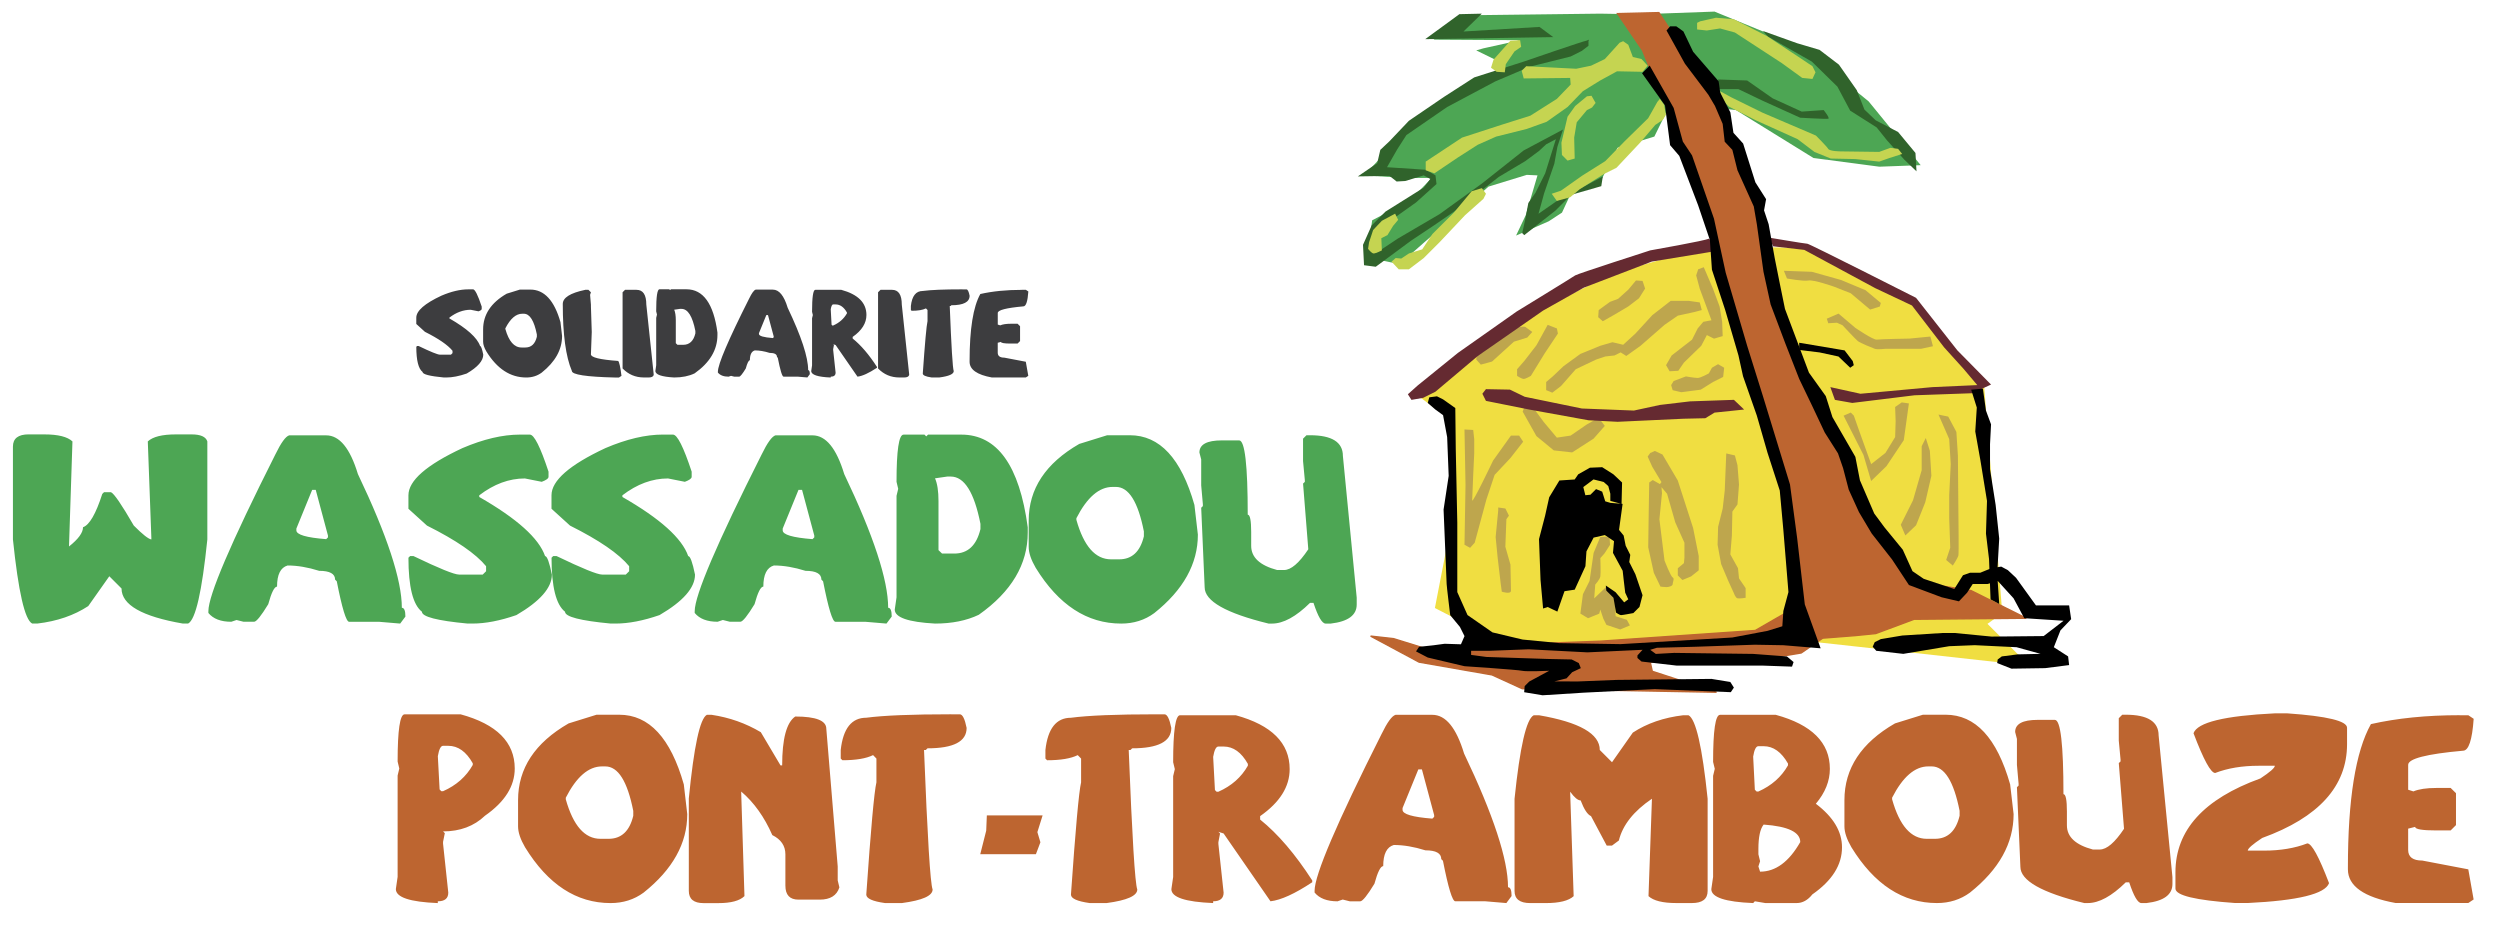 <svg width="1750" height="660" viewBox="0 0 1750 660" xmlns="http://www.w3.org/2000/svg" xmlns:xlink= "http://www.w3.org/1999/xlink"><path fill="#bd6530" d="M1721.68 500.67h6.152l3.735 2.49q-1.538 22.34-7.47 22.34-38.38 3.442-38.38 9.887v17.432l3.663 1.17q5.64-2.42 16.113-2.42h9.96l3.736 3.66v22.34l-3.74 3.73h-9.96q-14.87 0-14.87-2.49l-4.91 1.24v14.87q0 7.47 9.88 7.47l32.22 6.15 3.73 21.09-3.74 2.49H1677q-33.47-6.08-33.47-23.59v-1.24q0-71.63 16.112-100.42 27.54-6.23 62.037-6.23zm-129.273-1.318h8.862q41.67 2.93 41.67 10.107v11.42q0 44.16-59.4 65.7-10.11 6.66-10.11 8.86h11.35q17.21 0 30.32-5.06 4.61 0 15.23 27.83-4.1 11.35-56.91 13.91h-8.86q-41.75-2.93-41.75-10.11V610.6q0-44.165 59.47-65.698 10.1-6.667 10.1-8.864h-11.43q-17.21 0-30.32 5.054-4.62 0-15.17-27.832 4.03-11.353 56.91-13.916zm-106.787.952h2.417q22.998 0 22.998 14.502l9.668 99.17v4.834q0 11.206-18.164 13.33h-3.59q-3.74 0-8.5-14.502h-2.42q-14.72 14.502-26.59 14.502h-2.42q-44.75-10.913-44.75-25.415l-2.42-55.664 1.17-1.17v-1.24l-1.17-13.25v-18.17l-1.25-4.83q0-8.49 15.74-8.49h12.08q6 0 6 52 2.42 0 2.42 12.16v9.67q0 12.09 18.16 16.92h4.83q7.32 0 16.99-14.5l-3.66-45.99 1.24-1.18v-1.24l-1.25-13.33v-15.68l2.42-2.41zm-139.6 0h15.894q31.348 0 45.19 48.78l2.417 20.8q0 30.615-30.54 54.932-9.96 7.324-23.14 7.324-35.81 0-59.84-39.038-4.9-8.423-4.9-14.65V560.07q0-33.326 35.38-53.687l19.56-6.08zm-21.533 59.253q7.764 27.612 24.243 27.612h5.713q13.404 0 17.285-16.12v-3.44q-6.152-31.13-19.555-31.13h-2.344q-14.14 0-25.35 21.9v1.17zm-120.483-59.18h39.038q37.866 10.327 37.866 37.793 0 12.818-9.814 24.463 18.31 13.843 18.31 30.47 0 18.53-20.727 32.958-4.834 6.08-10.987 6.08h-21.972l-7.325-1.24-1.17 1.25q-29.298-1.17-29.298-9.74l1.245-8.57v-70.76l1.172-4.9-1.172-4.83q0-32.96 4.834-32.96zm23.218 29.297l1.17 23.145 1.247 1.24h1.24q13.84-6.16 20.72-18.31v-1.25q-6.89-12.16-17.07-12.16h-3.66q-2.49 0-3.66 7.32zm7.324 47.534q-3.662 4.54-3.662 17.14v3.66l1.172 4.835-1.172 3.662 1.172 3.662q16.333 0 28.125-20.727 0-10.4-25.63-12.232zm-160.913-76.538h3.662q42.554 7.324 42.554 24.317l8.56 8.57 14.57-20.73q14.87-9.74 35.3-12.157h3.66q7.76 3.955 13.4 58.447v64.527q0 8.496-10.99 8.496h-10.92q-14.21 0-19.48-4.834l2.41-68.19q-19.19 13.04-23.15 29.225l-4.84 3.59h-3.66l-10.99-20.65q-3.67-1.54-7.26-10.98-2.93 0-7.32-6.08v1.25l2.42 71.85q-5.27 4.84-19.48 4.84h-10.91q-10.99 0-10.99-8.49v-64.53q5.64-54.49 13.4-58.44zm-96.826-.293h25.854q13.99 0 22.2 27.1 30.76 64.453 30.76 93.603 2.49 0 2.49 6.153l-3.66 4.907-14.79-1.245h-20.95q-3.07 0-8.64-28.345l-1.17-1.172q0-6.152-11.13-6.152-11.86-3.735-22.12-3.735-7.39 2.13-7.39 14.8-2.78 0-6.15 12.31-7.4 12.16-9.89 12.31h-7.4l-4.9-1.24-3.66 1.25q-10.98 0-16.04-6.15v-1.25q0-16.62 46.81-109.57 6.08-12.52 9.82-13.55zm16.04 38.16l-11.06 27.1v1.244q0 4.55 20.874 6.16l1.25-1.24v-1.24l-8.57-32h-2.49zM826.074 500.67h38.965q37.72 10.327 37.72 37.72 0 18.457-20.66 32.886v2.417q18.67 15.014 36.47 42.627v1.245q-18.24 12.085-29.23 13.33l-32.81-47.46-3.66-1.173 1.17 1.172-1.17 6.08v1.244l3.66 34.058q0 6.08-7.33 6.08v1.244q-29.23-1.172-29.23-9.74l1.24-8.497v-70.606l1.17-4.907-1.17-4.834q0-32.886 4.83-32.886zm23.145 29.224l1.24 23.144 1.17 1.172h1.24q13.77-6.08 20.65-18.237v-1.245q-6.81-12.158-16.99-12.158h-3.67q-2.42 0-3.66 7.324zm-40.07-29.884h6q2.85 0 4.76 9.526 0 14.282-27.39 14.282l-1.18 1.172h-1.24q3.59 91.332 6 97.63 0 6.666-21.46 9.522h-11.86q-13.11-1.83-13.11-5.932 4.76-68.554 7.1-78.59v-16.625l-2.35-2.417q-7.25 3.59-21.46 3.59l-1.17-1.173v-6.005q2.49-22.56 17.87-22.56 18.31-2.416 59.47-2.416zm-84.01 97.93h-38.96l4.17-16.48.44-10.694h39.04l-3.66 11.72 2.12 7.103-3.15 8.35zm-59.26-97.926h6q2.85 0 4.76 9.523 0 14.282-27.4 14.282l-1.17 1.17h-1.25q3.59 91.33 6.01 97.63 0 6.66-21.46 9.52h-11.86q-13.11-1.83-13.11-5.94 4.76-68.56 7.1-78.59v-16.62l-2.35-2.42q-7.25 3.59-21.46 3.59l-1.18-1.18v-6.01q2.49-22.56 17.87-22.56Q624.7 500 665.86 500zm-171.09.367h3.44q18.6 2.79 34.35 12.16l13.77 23.22h1.17q0-27.9 9.15-34.2 21.75 0 21.75 8.57l7.98 96.39v9.74l1.17 4.91q-2.71 8.57-13.77 8.57h-14.86q-9.16 0-9.16-9.81v-21.9q0-8.93-9.16-13.47-8.35-19.04-21.76-30.47v1.18l2.27 72q-4.98 4.91-18.31 4.91H492.5q-10.33 0-10.33-8.57v-64.7q5.348-54.56 12.6-58.52zm-77.2-.07h15.89q31.35 0 45.19 48.78l2.41 20.8q0 30.62-30.54 54.93-9.96 7.33-23.14 7.33-35.82 0-59.84-39.04-4.91-8.42-4.91-14.65v-18.39q0-33.32 35.37-53.68l19.55-6.08zm-21.53 59.25q7.76 27.61 24.24 27.61h5.71q13.4 0 17.28-16.11v-3.44q-6.16-31.13-19.56-31.13h-2.34q-14.13 0-25.34 21.9v1.17zm-112.79-59.55h39.11q37.94 10.33 37.94 37.94 0 18.53-20.81 33.04-11.5 10.99-29.37 10.99l1.24 1.24-1.24 6.08v1.25l3.66 34.28q0 6.08-7.33 6.08v1.25q-29.37-1.17-29.37-9.81l1.24-8.57v-70.9l1.17-4.91-1.17-4.91q0-33.03 4.9-33.03zm23.22 29.37l1.24 23.22 1.17 1.25h1.24q13.92-6.15 20.8-18.38v-1.17q-6.88-12.23-17.14-12.23h-3.66q-2.42 0-3.66 7.32z" /><path d="M914.61 304.67h2.417q22.998 0 22.998 14.502l9.668 99.17v4.834q0 11.206-18.164 13.33h-3.59q-3.74 0-8.5-14.502h-2.42q-14.72 14.502-26.59 14.502h-2.42q-44.75-10.913-44.75-25.415l-2.42-55.66 1.17-1.17v-1.24l-1.17-13.25V321.6l-1.25-4.835q0-8.496 15.74-8.496h12.08q6 0 6 52 2.42 0 2.42 12.16v9.66q0 12.08 18.16 16.92h4.83q7.32 0 16.99-14.51l-3.66-46 1.24-1.17v-1.25l-1.25-13.33v-15.68l2.42-2.42zm-139.6 0h15.894q31.347 0 45.19 48.78l2.417 20.8q0 30.615-30.54 54.932-9.96 7.324-23.14 7.324-35.81 0-59.84-39.038-4.9-8.423-4.9-14.65v-18.383q0-33.325 35.38-53.686l19.56-6.08zm-21.533 59.253q7.764 27.612 24.243 27.612h5.713q13.403 0 17.285-16.113v-3.443q-6.152-31.13-19.555-31.13h-2.344q-14.14 0-25.35 21.9v1.17zM632.48 304.23h14.65l1.244 1.245 1.246-1.245h23.29q37.794 0 46.51 64.893v3.662q0 33.4-34.278 57.568-12.89 6.153-30.615 6.153-28.198-1.538-28.198-9.815l1.24-8.56v-71.05l1.17-4.9-1.17-4.9q0-33.03 4.9-33.03zm22.047 30.616q2.417 5.493 2.417 15.893v34.35l2.49 2.41h8.57q14.208 0 18.31-17.14v-3.66q-6.52-33.11-20.8-33.11h-2.418l-8.57 1.24zm-111.62-30.103h25.853q13.99 0 22.193 27.1 30.76 64.453 30.76 93.603 2.492 0 2.492 6.153l-3.663 4.9-14.794-1.25H584.8q-3.076 0-8.642-28.35l-1.172-1.17q0-6.15-11.133-6.15-11.865-3.74-22.12-3.74-7.397 2.12-7.397 14.79-2.783 0-6.152 12.3-7.397 12.15-9.888 12.3H510.9l-4.908-1.24-3.662 1.24q-10.987 0-16.04-6.16v-1.24q0-16.63 46.8-109.57 6.08-12.53 9.816-13.55zm16.04 38.16l-11.06 27.1v1.244q0 4.54 20.873 6.152l1.245-1.25v-1.25l-8.57-32.01h-2.49zm-94.85-38.673h7.03q4.47 0 13.04 25.928v3.59q0 1.757-4.762 3.515l-11.792-2.344q-16.553 0-31.934 11.79v1.17q39.62 22.7 46.07 41.38 2.12 0 4.76 12.96 0 13.84-24.83 28.34-17.14 5.93-30.69 5.93h-3.52q-31.94-3.01-31.94-8.28-9.45-7.33-9.45-37.8l1.17-1.17h2.34q26.88 12.96 31.93 12.96h16.55l2.34-2.34v-3.52q-10.77-13.11-41.39-28.42l-12.97-11.79v-9.45q0-15.38 37.79-33.03 22.12-9.45 40.21-9.45zm-100.195 0h7.03q4.47 0 13.038 25.928v3.59q0 1.757-4.76 3.515l-11.793-2.344q-16.552 0-31.933 11.79v1.17q39.624 22.7 46.07 41.38 2.123 0 4.76 12.96 0 13.84-24.83 28.34-17.138 5.93-30.688 5.93h-3.515q-31.93-3.01-31.93-8.28-9.45-7.33-9.45-37.8l1.17-1.17h2.35q26.88 12.96 31.94 12.96h16.55l2.35-2.34v-3.52q-10.76-13.11-41.38-28.42l-12.98-11.77v-9.45q0-15.38 37.8-33.03 22.12-9.45 40.21-9.45zm-161.426.513h25.855q13.99 0 22.2 27.1 30.76 64.453 30.76 93.603 2.49 0 2.49 6.153l-3.66 4.9-14.79-1.25h-20.95q-3.07 0-8.64-28.35l-1.17-1.17q0-6.15-11.13-6.15-11.86-3.74-22.12-3.74-7.39 2.12-7.39 14.79-2.78 0-6.15 12.3-7.39 12.15-9.88 12.3h-7.4l-4.93-1.23-3.66 1.24q-10.98 0-16.04-6.16v-1.24q0-16.63 46.8-109.57 6.08-12.53 9.82-13.55zm16.04 38.16l-11.06 27.1v1.244q0 4.54 20.875 6.152l1.25-1.25v-1.25l-8.57-32.01h-2.49zm-198.413-38.82H31.09q14.355 0 19.628 4.908L48.3 382.53q9.816-7.763 9.816-13.476 6.738-2.343 13.476-23.29l1.245-1.245h4.834q3.3 1.46 15.97 23.36 9.16 9.23 12.31 9.74v-1.17l-2.49-67.46q5.28-4.91 19.63-4.91h11.06q9.38 0 10.99 4.9v68.63q-5.64 54.93-13.47 58.88H128q-42.92-7.4-42.92-24.54l-8.57-8.57-14.723 20.87q-14.94 9.81-35.594 12.23h-3.67q-7.763-3.96-13.476-58.89v-64.96q0-8.57 11.06-8.57z" fill="#4da654"/><path d="M715.23 202.87h2.872l1.743 1.163q-.718 10.425-3.486 10.425-17.92 1.606-17.92 4.614v8.135l1.71.547q2.63-1.128 7.52-1.128h4.64l1.74 1.71v10.424l-1.75 1.743h-4.65q-6.94 0-6.94-1.162l-2.29.59v6.94q0 3.49 4.61 3.49l15.04 2.87 1.74 9.85-1.75 1.17h-23.72q-15.62-2.83-15.62-11v-.58q0-33.43 7.51-46.86 12.85-2.9 28.95-2.9zm-41.528-.307h2.803q1.333 0 2.222 4.444 0 6.665-12.783 6.665l-.547.547h-.58q1.673 42.62 2.8 45.56 0 3.11-10.013 4.44h-5.537q-6.12-.86-6.12-2.77 2.223-31.99 3.317-36.68v-7.76l-1.094-1.13q-3.384 1.67-10.015 1.67l-.546-.55v-2.8q1.16-10.53 8.33-10.53 8.54-1.13 27.75-1.13zm-57.353.308h8.03q6.87 0 6.87 10.33l5.16 48.74v.58q-.55 1.71-3.42 1.71h-3.45q-8.79 0-14.9-6.32v-53.32l1.71-1.71zm-45.63 0h18.18q17.6 4.82 17.6 17.61 0 8.62-9.64 15.35v1.13q8.71 7.01 17.02 19.89v.58q-8.51 5.64-13.64 6.22l-15.31-22.15-1.71-.54.54.55-.55 2.84v.58l1.71 15.9q0 2.84-3.42 2.84v.58q-13.64-.54-13.64-4.54l.58-3.96V222.8l.55-2.29-.55-2.255q0-15.35 2.25-15.35zm10.8 13.64l.58 10.8.54.55h.58q6.42-2.83 9.64-8.51v-.58q-3.18-5.67-7.93-5.67h-1.71q-1.13 0-1.71 3.42zm-52.57-13.77h12.06q6.53 0 10.35 12.65 14.35 30.08 14.35 43.68 1.16 0 1.16 2.87l-1.71 2.29-6.91-.58h-9.77q-1.44 0-4.04-13.22l-.55-.54q0-2.87-5.2-2.87-5.54-1.74-10.32-1.74-3.45.99-3.45 6.9-1.3 0-2.87 5.75-3.46 5.68-4.62 5.74H514l-2.29-.58-1.71.58q-5.125 0-7.484-2.87v-.58q0-7.76 21.84-51.13 2.84-5.84 4.58-6.32zm7.48 17.81l-5.16 12.65v.58q0 2.12 9.74 2.87l.58-.58v-.58l-4-14.93h-1.17zm-74.78-18.05h6.83l.58.58.58-.58h10.87q17.63 0 21.7 30.29v1.71q0 15.59-16 26.87-6.02 2.87-14.29 2.87-13.16-.71-13.16-4.58l.58-4V222.5l.54-2.29-.55-2.29q0-15.414 2.29-15.414zm10.29 14.29q1.12 2.57 1.12 7.42v16.03l1.16 1.13h4q6.63 0 8.54-7.99v-1.71q-3.05-15.45-9.71-15.45h-1.13l-4 .58zm-34.42-13.91h8.03q6.87 0 6.87 10.32l5.16 48.74v.58q-.55 1.71-3.42 1.71h-3.45q-8.79 0-14.9-6.32v-53.32l1.71-1.71zm-27.93 0h2.32l1.74 1.74-.58 1.75.58 6.94v1.16l.58 17.95-.58 15.62q0 3.25 19.07 4.62 1.16 1.16 2.32 10.43l-1.75 1.17h-2.87q-30.11-.71-30.11-4.61-6.36-14.87-6.36-46.89 0-6.56 15.62-9.84zm-45.77-.17h7.41q14.63 0 21.09 22.77l1.13 9.71q0 14.29-14.25 25.64-4.65 3.42-10.8 3.42-16.72 0-27.93-18.21-2.29-3.93-2.29-6.83v-8.58q0-15.55 16.51-25.05l9.12-2.83zm-10.05 27.65q3.62 12.89 11.31 12.89h2.66q6.25 0 8.06-7.52v-1.6q-2.87-14.52-9.13-14.52h-1.09q-6.6 0-11.83 10.22v.55zm-25.94-27.85h3.28q2.08 0 6.08 12.1v1.68q0 .82-2.22 1.64l-5.5-1.09q-7.73 0-14.91 5.5v.55q18.49 10.6 21.5 19.31.99 0 2.22 6.05 0 6.46-11.59 13.23-8 2.77-14.32 2.77h-1.65q-14.9-1.4-14.9-3.86-4.41-3.41-4.41-17.63l.55-.54h1.09q12.54 6.05 14.9 6.05h7.72l1.09-1.09v-1.64q-5.03-6.12-19.31-13.26l-6.05-5.5v-4.41q0-7.18 17.63-15.41 10.32-4.41 18.76-4.41z" fill="#3d3d3f"/><path d="M1195.857 172.413l-65.714 18.57s-81.43 40-84.286 41.787c-2.857 1.786-53.214 44.286-53.214 44.286l12.5 9.286 11.785 4.28-1.07 76.07-11.43 58.93s46.08 23.93 48.93 24.29c2.856.358 85.356 4.644 85.356 4.644l110.357-7.5 87.86 9.643 83.58 9.28-29.28-29.28 10.36-7.5-12.85-160.71-48.93-55.71-76.44-39.3z" fill="#f0de41"/><g fill="#bea64d"><path d="M1025.143 300.627l.714 38.93-.714 41.785 3.928 2.14 3.22-3.57 8.22-30.356 5.72-17.143 11.07-11.786 8.92-11.428-2.85-4.29h-5.71l-12.5 17.5s-14.64 30.71-14.64 27.85c0-2.86 1.43-32.86 1.43-32.86v-10l-.71-6.43m52.14-73.57l-7.86 14.28-8.57 11.07-5 5.71v4.65s3.22 2.15 4.65 2.15c1.43 0 5-2.14 5-2.14l9.65-15.71 9.29-13.93-.71-3.57zm-34.64 130l-1.79 18.57 1.43 14.64 2.15 18.21.72 5.35s6.43 2.14 6.43-.72c0-2.86-.36-18.22-.36-18.22l-3.57-12.5.72-19.29 1.79-2.5-2.5-5-5-.71zm159.64-40l-1.07 26.07-1.43 12.5-3.21 12.86-.36 12.5 2.5 13.57 5 11.78 3.92 8.57s1.07 3.21 2.5 3.57c1.43.35 5.71-.36 5.71-.36v-6.79l-4.63-6.78-.72-7.15-5.36-9.65 1.08-13.2.35-16.79 3.57-5 1.07-13.93-1.08-13.57-1.79-6.79zm-53.93 20.35l-.35 20.71-.35 24.65 3.93 17.86 4.64 9.65s2.85.36 4.28.36c1.43 0 4.28-.71 4.28-2.14 0-1.43 1.43-3.93 0-4.64-1.43-.71-5.72-11.78-5.72-11.78l-3.57-28.93 1.8-18.22-.36-4.28 3.93 4.65 5.72 20 6.43 14.28v10.36l-.36 3.93-4.29 3.57v5l3.22 3.22 6.07-2.5 5.36-4.28v-10l-3.93-19.64-10.72-33.21-10.72-18.21-5.36-2.5-3.22 1.43-1.79 2.5 3.21 7.14 6.43 10.72-1.07 1.43-5-2.86zm-34.28 38.21l-4.64 11.07-2.85 19.64-4.64 9.28-1.78 13.58 5.36 3.22 7.86-3.21.72-2.85 2.15 6.43 2.14 4.29 9.65 3.22 6.79-2.85-2.14-3.92-7.85-2.5-1.07-16.79-5.71-3.57-8.21 7.86.72-9.64s3.22-3.57 3.58-5.71c.36-2.14 0-12.86 0-12.86l2.86-3.21 3.93-6.07-.35-5-2.86-.71zm-52.5-147.14c-1.43-.72-10.36 1.07-10.36 1.07l-10.36 5-5 6.43-3.22 4.64-4.65 1.43-.72 4.28 3.21 3.57 7.85-2.15 15.36-13.93 9.28-2.86 3.57-3.93zm14.65 38.57v5.71l4.29 1.78 6.08-4.65 10.35-11.78 14.29-6.78 6.42-2.14 6.43-.71 4.28-2.14 3.93 2.5 10-7.14 16.78-14.64 9.28-6.43 11.43-2.5 5.36-1.42-1.43-5.35-7.5-1.07h-12.86l-12.86 10-11.79 12.86-8.58 7.86-7.5-1.79-8.57 2.5-13.93 5.71-11.79 8.58-7.5 7.14zm62.86-71.07l-5.36 6.42-7.15 6.43-5.72 2.14-7.86 5.71-.36 5 3.21 2.86 8.21-4.65 9.64-5.72 7.5-5.72 4.28-6.79-1.79-5.36z"/><path d="M1192.643 187.056l6.428 15 4.65 12.5 1.79 10.714.36 10-6.07 1.786-5-2.5-3.93 7.5-12.14 11.786-3.92 5.71-6.08.35-2.5-4.29 3.93-6.79 14.28-11.08 3.94-7.83 3.93-4.642 5.72-1.07-8.21-22.144-2.5-9.286 1.42-4.286zm-126.786 101.07l9.643 17.144 12.143 10 12.857 1.43 15-9.644 7.857-8.93-4.286-5.713-8.21 4.643-11.43 7.857-9.64 1.43-9.28-11.073-6.78-9.286-3.21-1.78-3.57 1.07zM1171.57 266.7l8.573-3.216s6.07 1.08 8.214 1.08c2.143 0 7.857-3.21 7.857-3.21l2.143-3.94 4.286-2.5 4.285 2.5-.71 6.43-7.14 3.57-8.57 5.356-8.21 1.072-5.36.71-6.07-1.43-1.07-3.57zm77.144-77.144l19.643.714 20.357 5.714 17.143 7.15 10.714 8.93-.71 2.5-6.78 2.14-13.57-11.43-11.78-4.64s-14.28-5-17.85-4.28c-3.57.72-15-1.43-15-1.43zm41.786 101.427l13.928 27.5 5.36 18.216 10.72-10.36 12.15-18.22 3.57-25.72-5-.72-4.64 3.21.36 10-.35 11.07-6.78 11.07-10 7.85-7.86-21.79-4.28-12.15-2.14-2.14m-16.79-65.71l8.22-3.57 11.79 10s12.5 8.57 15 8.21c2.5-.36 22.86-.72 22.86-.72l14.65-1.43 1.79 6.78-8.21 1.78h-24.69s-6.075.71-7.86 0c-1.79-.72-10-3.93-11.79-5.36-1.786-1.43-10.714-11.08-10.714-11.08l-3.93-1.79-6.07.36m77.143 63.93l7.5 17.14 1.08 17.5-1.07 21.78v16.07l.72 20.72-2.85 8.57 4.64 3.93s3.58-5.36 3.93-7.14c.36-1.79 0-28.57 0-28.57l-.35-41.07-1.07-16.79-5.71-10.72m-18.58 20.72v16.78l-6.07 21.07-8.57 17.14 3.213 7.5 7.5-7.15 6.43-16.07 4.283-18.57-1.07-17.5-2.85-8.93"/></g><path d="M1032.287 10.627l-28.93 17.143 60.714.357-25.71 5.716-5 1.427 16.07 7.857-1.43 9.643s-47.5 27.143-49.28 27.857c-1.78.716-28.21 25.356-28.21 25.356l-13.22 14.287-2.5 2.5 28.93 1.79h18.58l-15.71 16.07-26.07 13.57-3.57 25.358s23.58 6.786 24.65 4.286c1.07-2.5 46.78-41.074 46.78-41.074l13.57-12.146 26.79-8.214 7.5.35-8.21 27.85-6.78 14.29 22.86-10 9.29-6.07 6.79-14.65 19.64-6.07 12.5-24.65 25.71-7.85 11.42-23.2 45.72 4.64 54.29 33.57 46.08 6.07 28.93-1.07-36.43-44.65-46.07-37.5-61.79-25.35-39.64 1.43 1.07 37.5-20.38-37.14-21.07-.355z" fill="#4da654"/><path d="M1196.214 167.056c-2.5 1.428-41.07 8.214-41.07 8.214s-51.073 16.43-52.5 17.5c-1.43 1.072-41.073 25.357-41.073 25.357l-41.07 28.93-28.21 22.856-6.78 6.07 2.5 3.93 8.22-1.43 8.57-4.284 29.64-25 45.72-31.79 28.57-16.07 47.5-18.22 43.58-7.15-1.78-7.14M1040.16 272.4l-2.5 3.214 2.5 5 30.356 6.072 41.428 7.5 20.36 1.07 46.07-2.144 15.36-.358 6.43-3.93 20.717-2.15-7.14-6.79-30.72 1.07-21.07 2.5-18.21 3.93-36.43-1.43-40-8.22-10.36-5zm198.21-106.07s25.357 4.284 26.786 4.284c1.428 0 76.07 37.857 76.07 37.857l28.93 36.79 23.57 23.93-13.213 6.07-40.355 1.43-43.57 5.36-12.144-2.15-3.213-8.93 21.08 4.65 50.35-4.64 31.43-1.42-9.65-11.43-13.57-15-22.49-29.29-25.71-12.14-49.66-26.78-21.78-2.5" fill="#652a31"/><path d="M1132.287 9.556l17.5 25.714 9.64 23.572 26.787 60.71 37.857 130.36 30.72 104.644 1.78 70.714-27.86 16.072-108.57 7.5-123.93 4.64-20.72-6.43-16.07-1.79 33.94 18.22 51.07 8.93 21.08 9.644 136.07 2.5-29.64-9.643-15.35-5-1.43-6.43 71.07-.713 34.65-5.714 15-10.357 22.86-1.79 14.29-1.43 26.79-10 78.57-.72-38.57-19.29-42.5-6.78-27.5-41.07-30.36-72.85-25-49.28-19.64-65.71-6.08-44.64-31.79-70-35.71-54.29z" fill="#bd6530" stroke="#bd6530"/><path d="M1021.57 9.913l-23.927 17.5 89.643-1.43-9.65-7.14-53.22 3.213 12.86-12.5zm88.93 18.57c-1.43 0-43.93 14.644-43.93 14.644L1031.928 54.2l-21.07 13.57-24.643 16.787-13.57 14.286-6.43 6.07-2.144 9.286-13.57 9.28 22.15-.35 5 3.93 6.07-.36 12.86-3.93 4.65 2.5-4.64 6.08-26.78 16.79-9.64 9.65-6.07 13.58.72 14.29 8.21 1.07 24.65-18.22 16.07-10.71 17.15-11.8 28.21-22.14 18.58-11.07 9.64-7.14 5-4.64 6.78-3.57-7.5 23.93-6.78 13.57-5 7.15-2.15 11.43-2.15 9.65 1.43 1.43 21.79-17.14 11.07-11.07 21.07-6.07 1.07-6.79-32.14 17.14-12.86 8.93 3.93-14.29 7.14-20.72 2.14-11.79 3.92-12.14-27.5 14.64-29.29 23.2-29.62 21.4-29.28 17.14-15 10-4.64-3.58 8.93-15 23.57-16.78 14.29-12.85-.71-6.07-6.79-3.92-27.14-1.79 7.14-12.5 6.43-10L1013 74.91l33.57-17.857 24.29-10.357 28.57-7.144 7.86-3.93 4.64-3.57V28.84l.36-1.072m90.355 27.857l20.357.715 17.857 12.5 20.35 9.28 15.35-1.07s4.64 5.71 3.21 6.07c-1.43.35-19.65-.72-19.65-.72l-26.07-11.79-17.15-8.21h-13.57m30.71-40.714l23.93 8.57 15.71 4.655 13.57 10.36 12.5 17.86 5.35 13.57 7.86 7.5 15.72 8.22 12.14 14.65.72 12.86-8.57-8.21-12.15-13.57-7.14-8.92-18.57-11.79-8.93-16.78-17.86-17.5-30.72-17.5" fill="#30632b"/><g fill="#c5d451"><path d="M1057.287 28.483L1045.5 41.7l-1.786 5.713 3.93 2.857 5.713.357.714-5.714 6.08-8.93 4.65-3.213-.72-4.643m69.64 1.786l-10.35 11.43-9.64 4.64-10.35 2.145-35-1.785-3.21 3.213 1.43 5.357 32.5-.357.36 4.643-9.64 10-18.57 11.78-20.36 6.43-27.5 8.93L998 113.12v6.072l6.07 2.14 16.43-11.08 13.927-8.92 12.86-5.72 21.427-5.36 13.93-5 14.64-10.35 10.714-11.07 12.15-7.5 11.78-6.43 17.86.36 3.57-4.29-4.287-4.64-6.07-1.43-3.21-8.57-3.58-2.5m-159.64 120.72l-9.28 5-6.08 6.427-2.85 8.58-.71 4.65s2.5 3.22 3.93 3.22c1.43 0 5.72-2.14 5.72-2.14l-.36-8.57 4.28-2.14 3.93-6.43 3.57-4.28m-4.64 29.28l5 5.36h7.15l10.36-7.85 11.08-11.07 17.86-18.93 12.86-11.46 1.79-3.57-2.85-3.93-7.15 2.14-12.5 15-15 15-7.15 10.71-9.29 2.86-5.36 3.57-3.93-.36"/><path d="M1110.857 67.413l-8.214 6.786-5.357 7.5-4.29 18.21.358 8.57 3.93 3.93 5-1.43-.36-14.64 1.786-10.72 7.143-8.57 3.57-1.79 2.5-3.22-2.857-5zm49.286 3.93l-6.43 11.427-16.426 16.073-13.573 13.927-16.428 10.357-14.65 10.357-6.43 2.15 3.57 5 9.28-2.5 6.78-5.71 17.14-10.71 8.57-4.28 16.8-17.87 10.36-12.14 5.35-3.57 2.14-3.57-1.43-7.14-2.86-3.92m28.23-54.31l11.07-2.5 12.5 1.07 23.216 11.786 21.073 13.93 10.715 7.142 2.143 4.28-2.14 4.64-7.144-.72-14.29-10.35-32.86-21.43-10.36-2.85-9.29 1.43-6.79-.715v-4.644m22.14 58.573l18.93 9.643 29.28 13.21 11.78 8.93 11.43 4.64 17.14.36 16.78 1.78 7.14-2.5 8.93-2.86-2.86-3.57-5.36-.72-7.86 2.86-26.788-.36s-7.86 0-8.93-1.79c-1.08-1.79-8.58-9.29-8.58-9.29l-37.5-16.07-21.78-10.72-7.86-4.29 1.79 6.42z"/></g><path d="M1018.714 285.627c-1.428-1.07-8.57-6.07-8.57-6.07l-4.287-2.144-5.357.714-1.072 3.93 5.36 4.642 5.36 3.92 2.86 15.35 1.07 27.15-3.57 23.57s2.15 50.72 2.15 52.15c0 1.43 2.5 21.79 2.5 21.79l6.79 8.22 3.22 6.43-2.5 5.72-11.43-.36-7.88 1.06-10 1.07-2.14 3.21 8.22 4.29 25.72 6.07s37.5 2.5 40.357 3.21c2.85.71 18.92 0 18.92 0l-13.93 7.5-3.22 3.21-.36 4.29 12.86 2.14 28.572-1.81 50-2.5 53.214 2.14 2.15-3.22-2.5-3.93-13.21-2.15-66.43.71-26.78 1.07H1088l8.57-2.15 3.93-4.29 6.07-2.86-1.43-3.57-5-2.5-16.78-.36-42.86-1.4-10.72-1.43v-2.86h12.5l27.85-1.07 41.07 2.14 38.59-1.78-3.58 3.93v1.78l2.85 2.5 24.64 2.85h60.36l20.36.72 1.08-3.21-4.64-3.92-23.57-1.78-55.36-.71-12.85.71-3.93-2.86 4.65-1.43 26.79-.71 41.78-1.43 20 .36 26.07 2.15-11.08-30.74-5.357-46.43-5-37.5-18.93-61.79-11.07-35.36-15-51.07-8.213-37.86-15.36-44.29-6.43-9.65-6.43-23.58-16.78-29.64-5.36 5.36 16.07 22.5 3.57 27.853 6.43 7.5 13.21 34.64 8.21 24.28 1.43 20.72 9.28 28.21 9.28 31.78 3.22 14.64 9.64 27.5 7.5 26.07 8.57 26.43 2.5 27.5 3.57 43.57-3.56 13.22-.72 10.71-10.36 3.21-24.65 4.65-78.22 4.64-42.86-.71-25.71-2.5-21.07-5-17.5-12.14-7.15-16.07v-48.57l-1.07-51.43z"/><path d="M1102.287 335.627l-10.716.715-7.14 11.78-2.85 12.85-4.28 16.43 1.07 28.57 1.79 20 3.2-1.06 6.79 3.215 5-14.285 7.15-1.08 7.5-16.43.71-10.36 5-9.64 7.86-1.79 6.43 4.28-.72 8.21 6.78 12.5.71 6.42 1.07 8.93 2.14 4.64-2.86 2.14-6.07-7.15-6.79-4.64.36 3.57 5 5 1.78 10.36s2.5 1.78 3.57 1.78c1.07 0 8.57-1.43 8.57-1.43l4.28-4.29 2.14-8.22-5-14.65-4.29-8.57.71-5-3.22-6.425-1.43-7.14-3.22-3.93 2.5-18.21-8.57-.716-3.58-1.07-2.14-6.78-4.29-1.78-3.93 3.93-3.57.36-1.43-5.71 7.14-5.35 7.14 1.79 3.21 2.86 1.43 5.36v5l7.86 2.14.36-15-6.07-5.72-7.85-5-8.57.36-8.21 4.64zm64.284-314.284c.72 1.427 12.86 23.213 12.86 23.213l16.43 21.787 4.64 7.856 5.36 12.5 1.43 12.5 5.36 5.71 3.57 14.28 11.43 25.35 2.15 12.5 4.64 33.21 5 22.85 10.36 27.5 9.64 24.64 8.93 18.57 8.93 18.92 9.29 14.64 3.58 10.36 3.93 15 7.15 15.71 8.93 15 14.28 18.22 11.79 17.86 22.86 8.57 12.15 2.86 5.72-6.07 3.93-6.07h10.36l7.15-2.14 11.07 12.15 7.5 13.93 27.5 1.79-13.93 10.72-36.43.36-25.71-2.5h-8.93l-27.88 1.75-15 2.5-4.29 2.14-1.43 3.21 2.5 2.85 18.93 2.14 32.14-5.36 17.86-.717 29.28 1.427 16.79 4.646-16.07.36-11.07 1.43-2.86 2.14-.36 2.5 10 3.93 23.57-.36 16.79-2.144-.71-6.07-10-6.43 4.64-11.785 7.5-7.86-1.43-9.64h-23.22l-13.93-19.29-5.72-5.36-4.65-2.5-6.79 1.07-7.85 3.21h-7.14l-5 1.78-6.07 9.64-21.43-7.15-7.85-5.36-6.78-15-12.86-15.72-7.14-9.65-10-23.22-3.2-16.42-16.07-27.86-4.64-14.65-11.78-16.43-16.79-44.64-3.57-17.5-3.57-17.86-4.29-23.93-3.21-9.65 1.43-7.86-7.5-11.79-8.57-27.15-6.78-7.5-2.14-14.28-7.14-13.9-1.07-7.86-17.87-20.7-6.81-14.25-5-3.57h-4.29"/><path d="M1259.427 239.913l31.787 5.357 5.714 7.5.72 2.857-2.5 1.786-8.21-7.857-13.21-2.857-11.78-1.43-2.5-.36m128.57 27.14l2.14 15.35 3.57 9.64-.71 13.93v17.5l3.93 25 2.5 23.58-1.42 24.65 1.43 21.07-6.07-3.21-1.07-28.21-2.14-17.86.72-22.85-4.64-28.57-3.57-20 1.07-16.78-3.93-12.5"/></svg>